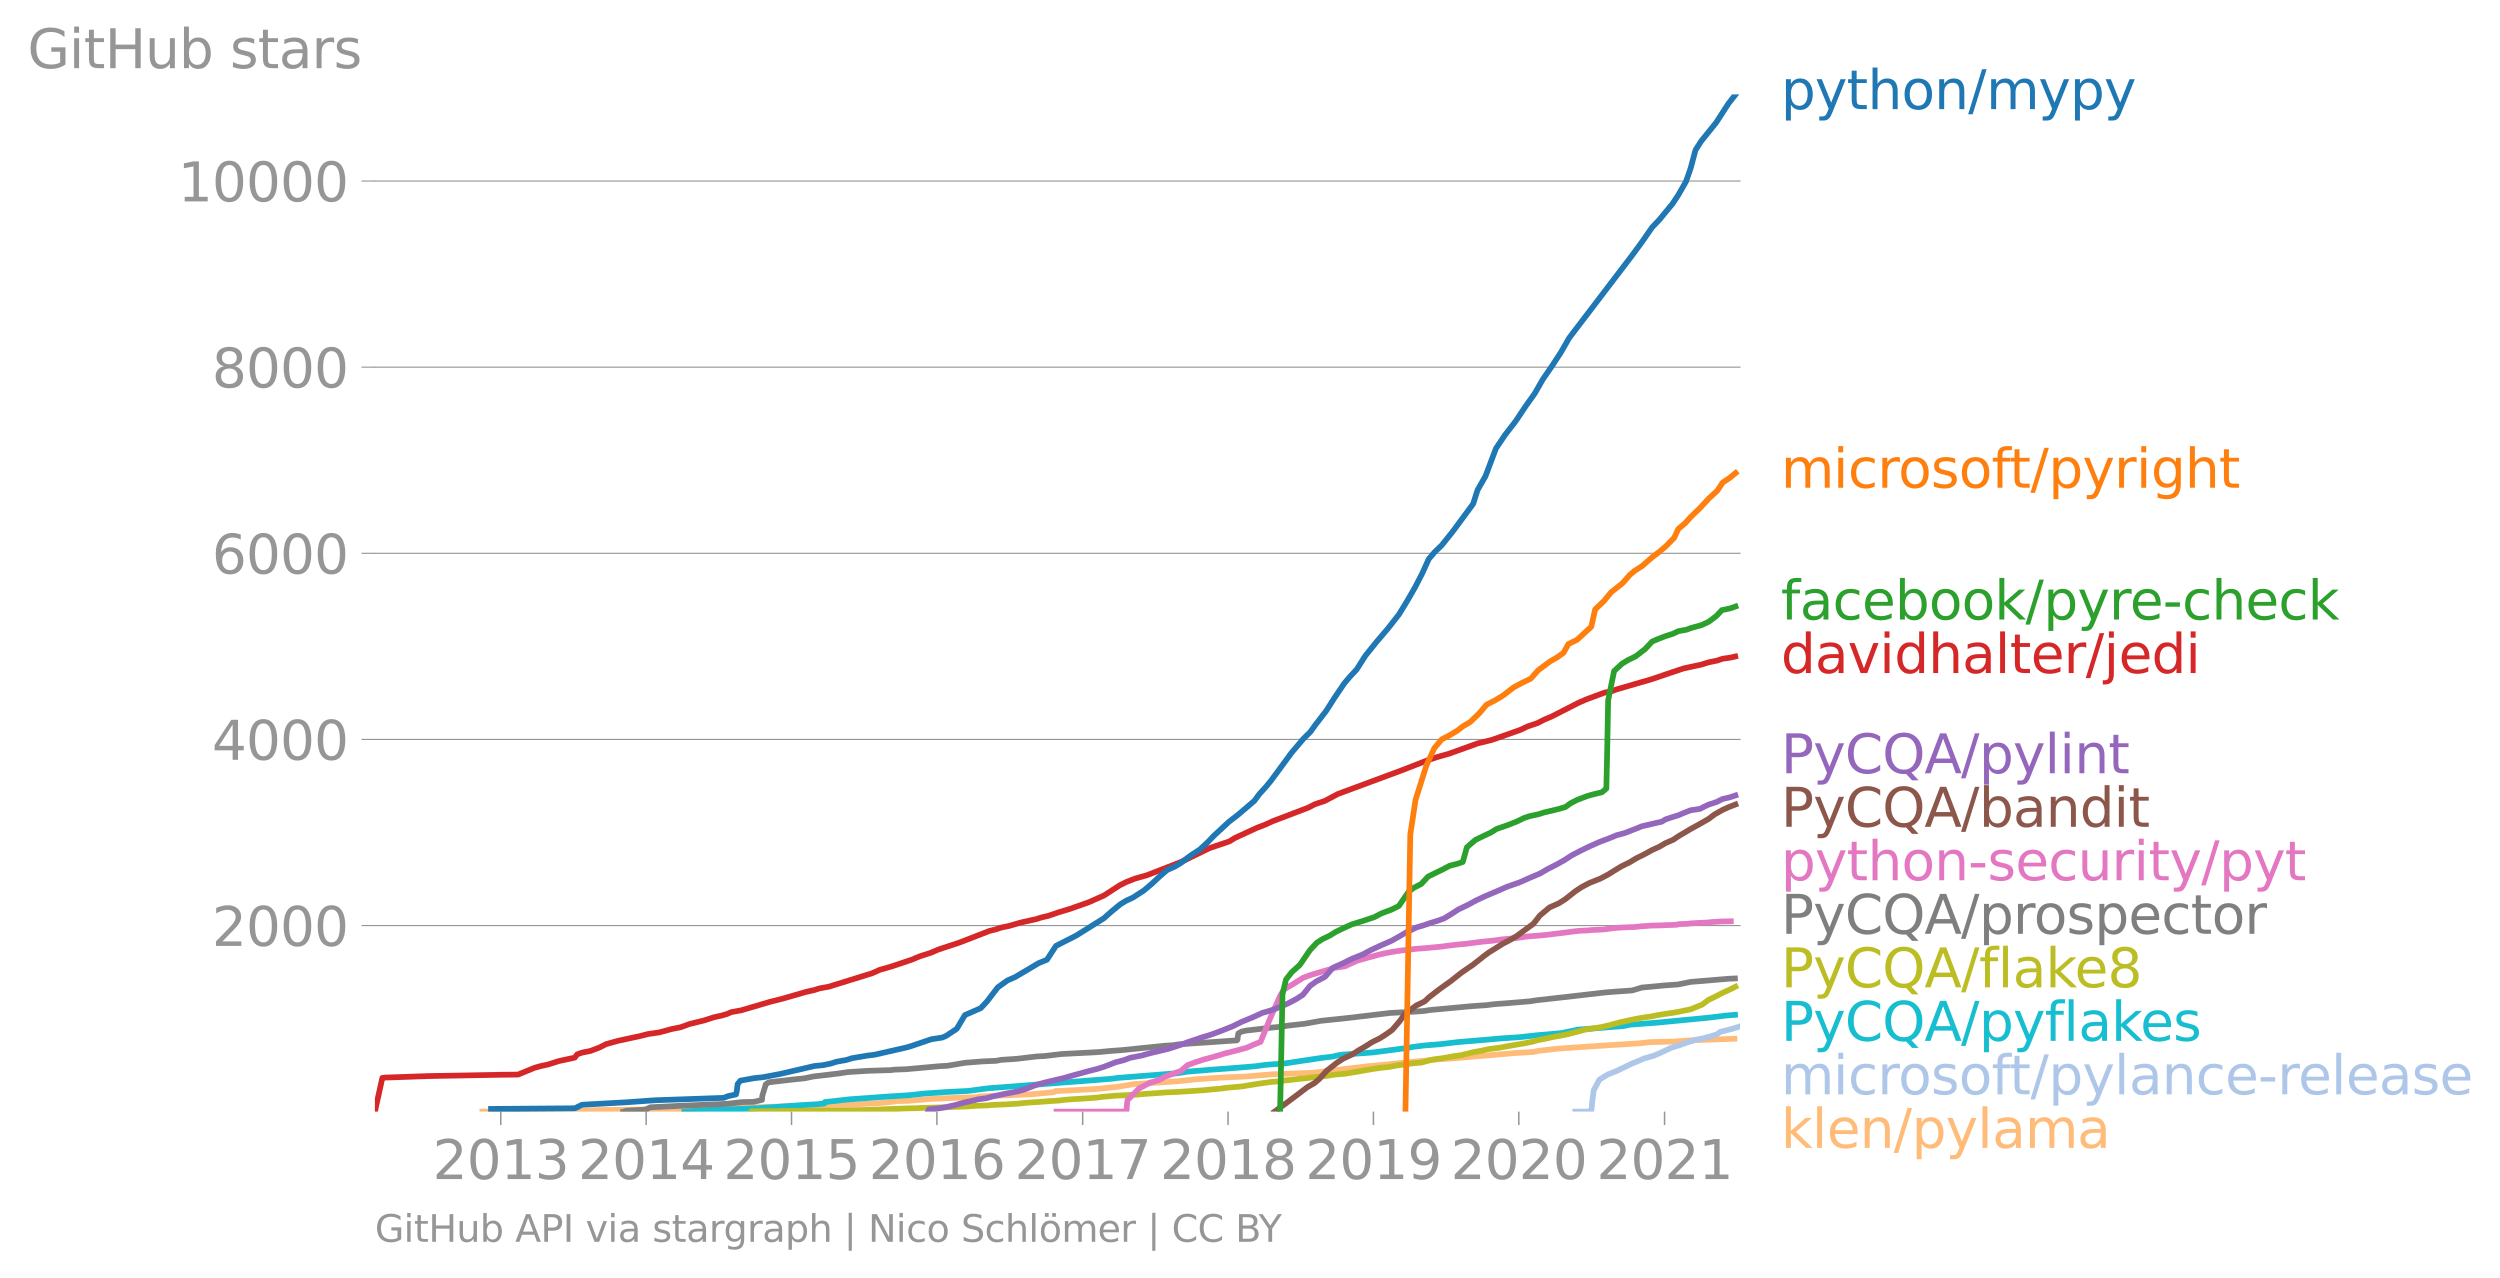 <svg height="445.809" viewBox="0 0 654.009 334.357" width="872.011" xmlns="http://www.w3.org/2000/svg" xmlns:xlink="http://www.w3.org/1999/xlink"><defs><style>*{stroke-linecap:butt;stroke-linejoin:round}</style></defs><g id="figure_1"><path d="M0 334.357h654.009V0H0z" style="fill:none" id="patch_1"/><g id="axes_1"><path d="M98.073 290.806h357.12V24.694H98.073z" style="fill:none" id="patch_2"/><path clip-path="url(#pd344f48892)" d="m126.185 290.806 18.032-.147 10.272-.194.158-.025 25.16-.39 6.126-.17 8.494-.121 30.632-.926 5.402-.292 3.802-.414.072-.073 3.104-.073 6.855-.56 7.32-.267 4.078-.147.409-.146 6.303-.292 7.266-.292 5.96-.56.383-.268 10.703-.56 5.68-.584 4.27-.706 11.358-.73 5.2-.56 6.86-.439 5.962-.268 6.725-.56 11.16-.438 14.071-1.704 3.244-.292 14.38-1.437 4.023-.268 9.987-.852 6.54-.56 4.913-.292 1.384-.292 4.843-.56 8.503-.584 13.27-.852 2.47-.293 6.318-.146 4.361-.316 11.49-.414h0" style="fill:none;stroke:#ffbb78;stroke-linecap:square;stroke-width:1.5" id="line2d_1"/><g id="matplotlib.axis_1"><g id="xtick_1"><g id="line2d_2"><defs><path d="M0 0v3.5" id="m68fc0eb8b4" style="stroke:#969696;stroke-width:.4"/></defs><use style="fill:#969696;stroke:#969696;stroke-width:.4" x="131.002" xlink:href="#m68fc0eb8b4" y="290.806"/></g><g style="fill:#969696" transform="matrix(.14 0 0 -.14 113.187 308.443)" id="text_1"><defs><path d="M1228 531h2203V0H469v531q359 372 979 998 621 627 780 809 303 340 423 576 121 236 121 464 0 372-261 606-261 235-680 235-297 0-627-103-329-103-704-313v638q381 153 712 231 332 78 607 78 725 0 1156-363 431-362 431-968 0-288-108-546-107-257-392-607-78-91-497-524-418-433-1181-1211z" id="DejaVuSans-32" transform="scale(.016)"/><path d="M2034 4250q-487 0-733-480-245-479-245-1442 0-959 245-1439 246-480 733-480 491 0 736 480 246 480 246 1439 0 963-246 1442-245 480-736 480zm0 500q785 0 1199-621 414-620 414-1801 0-1178-414-1799Q2819-91 2034-91q-784 0-1198 620-414 621-414 1799 0 1181 414 1801 414 621 1198 621z" id="DejaVuSans-30" transform="scale(.016)"/><path d="M794 531h1031v3560L703 3866v575l1116 225h631V531h1031V0H794v531z" id="DejaVuSans-31" transform="scale(.016)"/><path d="M2597 2516q453-97 707-404 255-306 255-756 0-690-475-1069Q2609-91 1734-91q-293 0-604 58T488 141v609q262-153 574-231 313-78 654-78 593 0 904 234t311 681q0 413-289 645-289 233-804 233h-544v519h569q465 0 712 186t247 536q0 359-255 551-254 193-729 193-260 0-557-57-297-56-653-174v562q360 100 674 150t592 50q719 0 1137-327 419-326 419-882 0-388-222-655t-631-370z" id="DejaVuSans-33" transform="scale(.016)"/></defs><use xlink:href="#DejaVuSans-32"/><use x="63.623" xlink:href="#DejaVuSans-30"/><use x="127.246" xlink:href="#DejaVuSans-31"/><use x="190.869" xlink:href="#DejaVuSans-33"/></g></g><g id="xtick_2"><use style="fill:#969696;stroke:#969696;stroke-width:.4" x="169.033" xlink:href="#m68fc0eb8b4" y="290.806" id="line2d_3"/><g style="fill:#969696" transform="matrix(.14 0 0 -.14 151.218 308.443)" id="text_2"><defs><path d="M2419 4116 825 1625h1594v2491zm-166 550h794V1625h666v-525h-666V0h-628v1100H313v609l1940 2957z" id="DejaVuSans-34" transform="scale(.016)"/></defs><use xlink:href="#DejaVuSans-32"/><use x="63.623" xlink:href="#DejaVuSans-30"/><use x="127.246" xlink:href="#DejaVuSans-31"/><use x="190.869" xlink:href="#DejaVuSans-34"/></g></g><g id="xtick_3"><use style="fill:#969696;stroke:#969696;stroke-width:.4" x="207.064" xlink:href="#m68fc0eb8b4" y="290.806" id="line2d_4"/><g style="fill:#969696" transform="matrix(.14 0 0 -.14 189.249 308.443)" id="text_3"><defs><path d="M691 4666h2478v-532H1269V2991q137 47 274 70 138 23 276 23 781 0 1237-428 457-428 457-1159 0-753-469-1171Q2575-91 1722-91q-294 0-599 50Q819 9 494 109v635q281-153 581-228t634-75q541 0 856 284 316 284 316 772 0 487-316 771-315 285-856 285-253 0-505-56-251-56-513-175v2344z" id="DejaVuSans-35" transform="scale(.016)"/></defs><use xlink:href="#DejaVuSans-32"/><use x="63.623" xlink:href="#DejaVuSans-30"/><use x="127.246" xlink:href="#DejaVuSans-31"/><use x="190.869" xlink:href="#DejaVuSans-35"/></g></g><g id="xtick_4"><use style="fill:#969696;stroke:#969696;stroke-width:.4" x="245.095" xlink:href="#m68fc0eb8b4" y="290.806" id="line2d_5"/><g style="fill:#969696" transform="matrix(.14 0 0 -.14 227.28 308.443)" id="text_4"><defs><path d="M2113 2584q-425 0-674-291-248-290-248-796 0-503 248-796 249-292 674-292t673 292q248 293 248 796 0 506-248 796-248 291-673 291zm1253 1979v-575q-238 112-480 171-242 60-480 60-625 0-955-422-329-422-376-1275 184 272 462 417 279 145 613 145 703 0 1111-427 408-426 408-1160 0-719-425-1154Q2819-91 2113-91q-810 0-1238 620-428 621-428 1799 0 1106 525 1764t1409 658q238 0 480-47t505-140z" id="DejaVuSans-36" transform="scale(.016)"/></defs><use xlink:href="#DejaVuSans-32"/><use x="63.623" xlink:href="#DejaVuSans-30"/><use x="127.246" xlink:href="#DejaVuSans-31"/><use x="190.869" xlink:href="#DejaVuSans-36"/></g></g><g id="xtick_5"><use style="fill:#969696;stroke:#969696;stroke-width:.4" x="283.23" xlink:href="#m68fc0eb8b4" y="290.806" id="line2d_6"/><g style="fill:#969696" transform="matrix(.14 0 0 -.14 265.415 308.443)" id="text_5"><defs><path d="M525 4666h3000v-269L1831 0h-659l1594 4134H525v532z" id="DejaVuSans-37" transform="scale(.016)"/></defs><use xlink:href="#DejaVuSans-32"/><use x="63.623" xlink:href="#DejaVuSans-30"/><use x="127.246" xlink:href="#DejaVuSans-31"/><use x="190.869" xlink:href="#DejaVuSans-37"/></g></g><g id="xtick_6"><use style="fill:#969696;stroke:#969696;stroke-width:.4" x="321.261" xlink:href="#m68fc0eb8b4" y="290.806" id="line2d_7"/><g style="fill:#969696" transform="matrix(.14 0 0 -.14 303.446 308.443)" id="text_6"><defs><path d="M2034 2216q-450 0-708-241-257-241-257-662 0-422 257-663 258-241 708-241t709 242q260 243 260 662 0 421-258 662-257 241-711 241zm-631 268q-406 100-633 378-226 279-226 679 0 559 398 884 399 325 1092 325 697 0 1094-325t397-884q0-400-227-679-226-278-629-378 456-106 710-416 255-309 255-755 0-679-414-1042Q2806-91 2034-91q-771 0-1186 362-414 363-414 1042 0 446 256 755 257 310 713 416zm-231 997q0-362 226-565 227-203 636-203 407 0 636 203 230 203 230 565 0 363-230 566-229 203-636 203-409 0-636-203-226-203-226-566z" id="DejaVuSans-38" transform="scale(.016)"/></defs><use xlink:href="#DejaVuSans-32"/><use x="63.623" xlink:href="#DejaVuSans-30"/><use x="127.246" xlink:href="#DejaVuSans-31"/><use x="190.869" xlink:href="#DejaVuSans-38"/></g></g><g id="xtick_7"><use style="fill:#969696;stroke:#969696;stroke-width:.4" x="359.292" xlink:href="#m68fc0eb8b4" y="290.806" id="line2d_8"/><g style="fill:#969696" transform="matrix(.14 0 0 -.14 341.477 308.443)" id="text_7"><defs><path d="M703 97v575q238-113 481-172 244-59 479-59 625 0 954 420 330 420 377 1277-181-269-460-413-278-144-615-144-700 0-1108 423-408 424-408 1159 0 718 425 1152 425 435 1131 435 810 0 1236-621 427-620 427-1801 0-1103-524-1761Q2575-91 1691-91q-238 0-482 47Q966 3 703 97zm1256 1978q425 0 673 290 249 291 249 798 0 503-249 795-248 292-673 292t-673-292q-248-292-248-795 0-507 248-798 248-290 673-290z" id="DejaVuSans-39" transform="scale(.016)"/></defs><use xlink:href="#DejaVuSans-32"/><use x="63.623" xlink:href="#DejaVuSans-30"/><use x="127.246" xlink:href="#DejaVuSans-31"/><use x="190.869" xlink:href="#DejaVuSans-39"/></g></g><g id="xtick_8"><use style="fill:#969696;stroke:#969696;stroke-width:.4" x="397.323" xlink:href="#m68fc0eb8b4" y="290.806" id="line2d_9"/><g style="fill:#969696" transform="matrix(.14 0 0 -.14 379.508 308.443)" id="text_8"><use xlink:href="#DejaVuSans-32"/><use x="63.623" xlink:href="#DejaVuSans-30"/><use x="127.246" xlink:href="#DejaVuSans-32"/><use x="190.869" xlink:href="#DejaVuSans-30"/></g></g><g id="xtick_9"><use style="fill:#969696;stroke:#969696;stroke-width:.4" x="435.458" xlink:href="#m68fc0eb8b4" y="290.806" id="line2d_10"/><g style="fill:#969696" transform="matrix(.14 0 0 -.14 417.643 308.443)" id="text_9"><use xlink:href="#DejaVuSans-32"/><use x="63.623" xlink:href="#DejaVuSans-30"/><use x="127.246" xlink:href="#DejaVuSans-32"/><use x="190.869" xlink:href="#DejaVuSans-31"/></g></g></g><g id="matplotlib.axis_2"><g id="ytick_1"><path clip-path="url(#pd344f48892)" d="M98.073 242.136h357.12" style="fill:none;stroke:#969696;stroke-linecap:square;stroke-width:.3" id="line2d_11"/><g id="line2d_12"><defs><path d="M0 0h-3.5" id="m9adab5543d" style="stroke:#969696;stroke-width:.3"/></defs><use style="fill:#969696;stroke:#969696;stroke-width:.3" x="98.073" xlink:href="#m9adab5543d" y="242.136"/></g><g style="fill:#969696" transform="matrix(.14 0 0 -.14 55.443 247.455)" id="text_10"><use xlink:href="#DejaVuSans-32"/><use x="63.623" xlink:href="#DejaVuSans-30"/><use x="127.246" xlink:href="#DejaVuSans-30"/><use x="190.869" xlink:href="#DejaVuSans-30"/></g></g><g id="ytick_2"><path clip-path="url(#pd344f48892)" d="M98.073 193.442h357.12" style="fill:none;stroke:#969696;stroke-linecap:square;stroke-width:.3" id="line2d_13"/><use style="fill:#969696;stroke:#969696;stroke-width:.3" x="98.073" xlink:href="#m9adab5543d" y="193.442" id="line2d_14"/><g style="fill:#969696" transform="matrix(.14 0 0 -.14 55.443 198.761)" id="text_11"><use xlink:href="#DejaVuSans-34"/><use x="63.623" xlink:href="#DejaVuSans-30"/><use x="127.246" xlink:href="#DejaVuSans-30"/><use x="190.869" xlink:href="#DejaVuSans-30"/></g></g><g id="ytick_3"><path clip-path="url(#pd344f48892)" d="M98.073 144.748h357.12" style="fill:none;stroke:#969696;stroke-linecap:square;stroke-width:.3" id="line2d_15"/><use style="fill:#969696;stroke:#969696;stroke-width:.3" x="98.073" xlink:href="#m9adab5543d" y="144.748" id="line2d_16"/><g style="fill:#969696" transform="matrix(.14 0 0 -.14 55.443 150.067)" id="text_12"><use xlink:href="#DejaVuSans-36"/><use x="63.623" xlink:href="#DejaVuSans-30"/><use x="127.246" xlink:href="#DejaVuSans-30"/><use x="190.869" xlink:href="#DejaVuSans-30"/></g></g><g id="ytick_4"><path clip-path="url(#pd344f48892)" d="M98.073 96.054h357.12" style="fill:none;stroke:#969696;stroke-linecap:square;stroke-width:.3" id="line2d_17"/><use style="fill:#969696;stroke:#969696;stroke-width:.3" x="98.073" xlink:href="#m9adab5543d" y="96.054" id="line2d_18"/><g style="fill:#969696" transform="matrix(.14 0 0 -.14 55.443 101.373)" id="text_13"><use xlink:href="#DejaVuSans-38"/><use x="63.623" xlink:href="#DejaVuSans-30"/><use x="127.246" xlink:href="#DejaVuSans-30"/><use x="190.869" xlink:href="#DejaVuSans-30"/></g></g><g id="ytick_5"><path clip-path="url(#pd344f48892)" d="M98.073 47.36h357.12" style="fill:none;stroke:#969696;stroke-linecap:square;stroke-width:.3" id="line2d_19"/><use style="fill:#969696;stroke:#969696;stroke-width:.3" x="98.073" xlink:href="#m9adab5543d" y="47.361" id="line2d_20"/><g style="fill:#969696" transform="matrix(.14 0 0 -.14 46.536 52.68)" id="text_14"><use xlink:href="#DejaVuSans-31"/><use x="63.623" xlink:href="#DejaVuSans-30"/><use x="127.246" xlink:href="#DejaVuSans-30"/><use x="190.869" xlink:href="#DejaVuSans-30"/><use x="254.492" xlink:href="#DejaVuSans-30"/></g></g><g style="fill:#969696" transform="matrix(.14 0 0 -.14 7.2 17.838)" id="text_15"><defs><path d="M3809 666v1253H2778v519h1656V434q-365-259-806-392-440-133-940-133-1094 0-1712 639-617 640-617 1780 0 1144 617 1783 618 639 1712 639 456 0 867-113 411-112 758-331v-672q-350 297-744 447t-828 150q-857 0-1287-478-429-478-429-1425 0-944 429-1422 430-478 1287-478 334 0 596 58 263 58 472 180z" id="DejaVuSans-47" transform="scale(.016)"/><path d="M603 3500h575V0H603v3500zm0 1363h575v-729H603v729z" id="DejaVuSans-69" transform="scale(.016)"/><path d="M1172 4494v-994h1184v-447H1172V1153q0-428 117-550t477-122h590V0h-590q-666 0-919 248-253 249-253 905v1900H172v447h422v994h578z" id="DejaVuSans-74" transform="scale(.016)"/><path d="M628 4666h631V2753h2294v1913h631V0h-631v2222H1259V0H628v4666z" id="DejaVuSans-48" transform="scale(.016)"/><path d="M544 1381v2119h575V1403q0-497 193-746 194-248 582-248 465 0 735 297 271 297 271 810v1984h575V0h-575v538q-209-319-486-474-276-155-642-155-603 0-916 375-312 375-312 1097zm1447 2203z" id="DejaVuSans-75" transform="scale(.016)"/><path d="M3116 1747q0 634-261 995t-717 361q-457 0-718-361t-261-995q0-634 261-995t718-361q456 0 717 361t261 995zM1159 2969q182 312 458 463 277 152 661 152 638 0 1036-506 399-506 399-1331T3314 415Q2916-91 2278-91q-384 0-661 152-276 152-458 464V0H581v4863h578V2969z" id="DejaVuSans-62" transform="scale(.016)"/><path d="M2834 3397v-544q-243 125-506 187-262 63-544 63-428 0-642-131t-214-394q0-200 153-314t616-217l197-44q612-131 870-370t258-667q0-488-386-773Q2250-91 1575-91q-281 0-586 55T347 128v594q319-166 628-249 309-82 613-82 406 0 624 139 219 139 219 392 0 234-158 359-157 125-692 241l-200 47q-534 112-772 345-237 233-237 639 0 494 350 762 350 269 994 269 318 0 599-47 282-46 519-140z" id="DejaVuSans-73" transform="scale(.016)"/><path d="M2194 1759q-697 0-966-159t-269-544q0-306 202-486 202-179 548-179 479 0 768 339t289 901v128h-572zm1147 238V0h-575v531q-197-318-491-470T1556-91q-537 0-855 302-317 302-317 808 0 590 395 890 396 300 1180 300h807v57q0 397-261 614t-733 217q-300 0-585-72-284-72-546-216v532q315 122 612 182 297 61 578 61 760 0 1135-394 375-393 375-1193z" id="DejaVuSans-61" transform="scale(.016)"/><path d="M2631 2963q-97 56-211 82-114 27-251 27-488 0-749-317t-261-911V0H581v3500h578v-544q182 319 472 473 291 155 707 155 59 0 131-8 72-7 159-23l3-590z" id="DejaVuSans-72" transform="scale(.016)"/></defs><use xlink:href="#DejaVuSans-47"/><use x="77.49" xlink:href="#DejaVuSans-69"/><use x="105.273" xlink:href="#DejaVuSans-74"/><use x="144.482" xlink:href="#DejaVuSans-48"/><use x="219.678" xlink:href="#DejaVuSans-75"/><use x="283.057" xlink:href="#DejaVuSans-62"/><use x="346.533" xlink:href="#DejaVuSans-20"/><use x="378.32" xlink:href="#DejaVuSans-73"/><use x="430.42" xlink:href="#DejaVuSans-74"/><use x="469.629" xlink:href="#DejaVuSans-61"/><use x="530.908" xlink:href="#DejaVuSans-72"/><use x="572.021" xlink:href="#DejaVuSans-73"/></g></g><path clip-path="url(#pd344f48892)" d="m412.09 290.806 4.182-.025.008-.048.004-.098.013-.17.041-.341.09-.706.123-1.388.372-2.8 1.475-2.775 2.231-1.388 1.83-.706 1.51-.706 2.861-1.388 1.686-.682 1.609-.706 2.409-.682 1.709-.706 2.984-1.412 2.217-.681 2.027-.707 2.051-.681 1.815-.341 1.422-.365 2.335-.682.941-.706 2.87-.706 2.288-.706" style="fill:none;stroke:#aec7e8;stroke-linecap:square;stroke-width:1.5" id="line2d_21"/><path clip-path="url(#pd344f48892)" d="m179.063 290.806 7.344-.487 4.06-.122 7.506-.268 11.442-.803 4.478-.268 1.772-.195.115-.365 6.388-.706 10.064-.73 5.691-.366 4.105-.438 4.394-.292.825-.073 5.893-.292 5.409-.707 28.197-2.166 4.544-.366 1.008-.17 16.042-1.266 2.149-.365 6.493-.536 3.78-.268 5.775-.462 1.917-.17 2.676-.366 4.99-.365 9.546-1.437 3.045-.365 1.391-.34 1.357-.171 7.737-.56 8.363-1.096 2.165-.365 2.873-.365 4.264-.34 4.49-.537 8.686-.73 2.047-.195 5.412-.365 4.922-.536 6.095-.535 4.295-.901 11.877-.925 1.666-.365 7.119-.536 13.41-1.29 4.549-.56 2.465-.195h0" style="fill:none;stroke:#17becf;stroke-linecap:square;stroke-width:1.5" id="line2d_22"/><g style="fill:#1f77b4" transform="matrix(.14 0 0 -.14 465.907 28.557)" id="text_16"><defs><path d="M1159 525v-1856H581v4831h578v-531q182 312 458 463 277 152 661 152 638 0 1036-506 399-506 399-1331T3314 415Q2916-91 2278-91q-384 0-661 152-276 152-458 464zm1957 1222q0 634-261 995t-717 361q-457 0-718-361t-261-995q0-634 261-995t718-361q456 0 717 361t261 995z" id="DejaVuSans-70" transform="scale(.016)"/><path d="M2059-325q-243-625-475-815-231-191-618-191H506v481h338q237 0 368 113 132 112 291 531l103 262L191 3500h609L1894 763l1094 2737h609L2059-325z" id="DejaVuSans-79" transform="scale(.016)"/><path d="M3513 2113V0h-575v2094q0 497-194 743-194 247-581 247-466 0-735-297-269-296-269-809V0H581v4863h578V2956q207 316 486 472 280 156 646 156 603 0 912-373 310-373 310-1098z" id="DejaVuSans-68" transform="scale(.016)"/><path d="M1959 3097q-462 0-731-361t-269-989q0-628 267-989 268-361 733-361 460 0 728 362 269 363 269 988 0 622-269 986-268 364-728 364zm0 487q750 0 1178-488 429-487 429-1349 0-859-429-1349Q2709-91 1959-91q-753 0-1180 489-426 490-426 1349 0 862 426 1349 427 488 1180 488z" id="DejaVuSans-6f" transform="scale(.016)"/><path d="M3513 2113V0h-575v2094q0 497-194 743-194 247-581 247-466 0-735-297-269-296-269-809V0H581v3500h578v-544q207 316 486 472 280 156 646 156 603 0 912-373 310-373 310-1098z" id="DejaVuSans-6e" transform="scale(.016)"/><path d="M1625 4666h531L531-594H0l1625 5260z" id="DejaVuSans-2f" transform="scale(.016)"/><path d="M3328 2828q216 388 516 572t706 184q547 0 844-383 297-382 297-1088V0h-578v2094q0 503-179 746-178 244-543 244-447 0-707-297-259-296-259-809V0h-578v2094q0 506-178 748t-550 242q-441 0-701-298-259-298-259-808V0H581v3500h578v-544q197 322 472 475t653 153q382 0 649-194 267-193 395-562z" id="DejaVuSans-6d" transform="scale(.016)"/></defs><use xlink:href="#DejaVuSans-70"/><use x="63.477" xlink:href="#DejaVuSans-79"/><use x="122.656" xlink:href="#DejaVuSans-74"/><use x="161.865" xlink:href="#DejaVuSans-68"/><use x="225.244" xlink:href="#DejaVuSans-6f"/><use x="286.426" xlink:href="#DejaVuSans-6e"/><use x="349.805" xlink:href="#DejaVuSans-2f"/><use x="383.496" xlink:href="#DejaVuSans-6d"/><use x="480.908" xlink:href="#DejaVuSans-79"/><use x="540.088" xlink:href="#DejaVuSans-70"/><use x="603.564" xlink:href="#DejaVuSans-79"/></g><g style="fill:#ff7f0e" transform="matrix(.14 0 0 -.14 465.907 127.6)" id="text_17"><defs><path d="M3122 3366v-538q-244 135-489 202t-495 67q-560 0-870-355-309-354-309-995t309-996q310-354 870-354 250 0 495 67t489 202V134Q2881 22 2623-34q-257-57-548-57-791 0-1257 497-465 497-465 1341 0 856 470 1346 471 491 1290 491 265 0 518-55 253-54 491-163z" id="DejaVuSans-63" transform="scale(.016)"/><path d="M2375 4863v-479h-550q-309 0-430-125-120-125-120-450v-309h947v-447h-947V0H697v3053H147v447h550v244q0 584 272 851 272 268 862 268h544z" id="DejaVuSans-66" transform="scale(.016)"/><path d="M2906 1791q0 625-258 968-257 344-723 344-462 0-720-344-258-343-258-968 0-622 258-966t720-344q466 0 723 344 258 344 258 966zm575-1357q0-893-397-1329-396-436-1215-436-303 0-572 45t-522 139v559q253-137 500-202 247-66 503-66 566 0 847 295t281 892v285q-178-310-456-463T1784 0Q1141 0 747 490 353 981 353 1791q0 812 394 1302 394 491 1037 491 388 0 666-153t456-462v531h575V434z" id="DejaVuSans-67" transform="scale(.016)"/></defs><use xlink:href="#DejaVuSans-6d"/><use x="97.412" xlink:href="#DejaVuSans-69"/><use x="125.195" xlink:href="#DejaVuSans-63"/><use x="180.176" xlink:href="#DejaVuSans-72"/><use x="219.039" xlink:href="#DejaVuSans-6f"/><use x="280.221" xlink:href="#DejaVuSans-73"/><use x="332.32" xlink:href="#DejaVuSans-6f"/><use x="393.502" xlink:href="#DejaVuSans-66"/><use x="426.957" xlink:href="#DejaVuSans-74"/><use x="466.166" xlink:href="#DejaVuSans-2f"/><use x="499.857" xlink:href="#DejaVuSans-70"/><use x="563.334" xlink:href="#DejaVuSans-79"/><use x="622.514" xlink:href="#DejaVuSans-72"/><use x="663.627" xlink:href="#DejaVuSans-69"/><use x="691.41" xlink:href="#DejaVuSans-67"/><use x="754.887" xlink:href="#DejaVuSans-68"/><use x="818.266" xlink:href="#DejaVuSans-74"/></g><g style="fill:#2ca02c" transform="matrix(.14 0 0 -.14 465.907 162.075)" id="text_18"><defs><path d="M3597 1894v-281H953q38-594 358-905t892-311q331 0 642 81t618 244V178Q3153 47 2828-22t-659-69q-838 0-1327 487-489 488-489 1320 0 859 464 1363 464 505 1252 505 706 0 1117-455 411-454 411-1235zm-575 169q-6 471-264 752-258 282-683 282-481 0-770-272t-333-766l2050 4z" id="DejaVuSans-65" transform="scale(.016)"/><path d="M581 4863h578V1991l1716 1509h734L1753 1863 3688 0h-750L1159 1709V0H581v4863z" id="DejaVuSans-6b" transform="scale(.016)"/><path d="M313 2009h1684v-512H313v512z" id="DejaVuSans-2d" transform="scale(.016)"/></defs><use xlink:href="#DejaVuSans-66"/><use x="35.205" xlink:href="#DejaVuSans-61"/><use x="96.484" xlink:href="#DejaVuSans-63"/><use x="151.465" xlink:href="#DejaVuSans-65"/><use x="212.988" xlink:href="#DejaVuSans-62"/><use x="276.465" xlink:href="#DejaVuSans-6f"/><use x="337.646" xlink:href="#DejaVuSans-6f"/><use x="398.828" xlink:href="#DejaVuSans-6b"/><use x="456.738" xlink:href="#DejaVuSans-2f"/><use x="490.43" xlink:href="#DejaVuSans-70"/><use x="553.906" xlink:href="#DejaVuSans-79"/><use x="613.086" xlink:href="#DejaVuSans-72"/><use x="651.949" xlink:href="#DejaVuSans-65"/><use x="713.473" xlink:href="#DejaVuSans-2d"/><use x="749.557" xlink:href="#DejaVuSans-63"/><use x="804.537" xlink:href="#DejaVuSans-68"/><use x="867.916" xlink:href="#DejaVuSans-65"/><use x="929.439" xlink:href="#DejaVuSans-63"/><use x="984.42" xlink:href="#DejaVuSans-6b"/></g><g style="fill:#d62728" transform="matrix(.14 0 0 -.14 465.907 176.075)" id="text_19"><defs><path d="M2906 2969v1894h575V0h-575v525q-181-312-458-464-276-152-664-152-634 0-1033 506-398 507-398 1332t398 1331q399 506 1033 506 388 0 664-152 277-151 458-463zM947 1747q0-634 261-995t717-361q456 0 718 361 263 361 263 995t-263 995q-262 361-718 361t-717-361q-261-361-261-995z" id="DejaVuSans-64" transform="scale(.016)"/><path d="M191 3500h609L1894 563l1094 2937h609L2284 0h-781L191 3500z" id="DejaVuSans-76" transform="scale(.016)"/><path d="M603 4863h575V0H603v4863z" id="DejaVuSans-6c" transform="scale(.016)"/><path d="M603 3500h575V-63q0-668-255-968-254-300-820-300h-219v487H38q328 0 446 152Q603-541 603-63v3563zm0 1363h575v-729H603v729z" id="DejaVuSans-6a" transform="scale(.016)"/></defs><use xlink:href="#DejaVuSans-64"/><use x="63.477" xlink:href="#DejaVuSans-61"/><use x="124.756" xlink:href="#DejaVuSans-76"/><use x="183.936" xlink:href="#DejaVuSans-69"/><use x="211.719" xlink:href="#DejaVuSans-64"/><use x="275.195" xlink:href="#DejaVuSans-68"/><use x="338.574" xlink:href="#DejaVuSans-61"/><use x="399.854" xlink:href="#DejaVuSans-6c"/><use x="427.637" xlink:href="#DejaVuSans-74"/><use x="466.846" xlink:href="#DejaVuSans-65"/><use x="528.369" xlink:href="#DejaVuSans-72"/><use x="569.482" xlink:href="#DejaVuSans-2f"/><use x="603.174" xlink:href="#DejaVuSans-6a"/><use x="630.957" xlink:href="#DejaVuSans-65"/><use x="692.48" xlink:href="#DejaVuSans-64"/><use x="755.957" xlink:href="#DejaVuSans-69"/></g><g style="fill:#9467bd" transform="matrix(.14 0 0 -.14 465.907 202.289)" id="text_20"><defs><path d="M1259 4147V2394h794q441 0 681 228 241 228 241 650 0 419-241 647-240 228-681 228h-794zm-631 519h1425q785 0 1186-355 402-355 402-1039 0-691-402-1044-401-353-1186-353h-794V0H628v4666z" id="DejaVuSans-50" transform="scale(.016)"/><path d="M4122 4306v-665q-319 297-680 443-361 147-767 147-800 0-1225-489t-425-1414q0-922 425-1411t1225-489q406 0 767 147t680 444V359q-331-225-702-338-370-112-782-112-1060 0-1670 648-609 649-609 1771 0 1125 609 1773 610 649 1670 649 418 0 788-111 371-111 696-333z" id="DejaVuSans-43" transform="scale(.016)"/><path d="M2522 4238q-688 0-1093-513-404-512-404-1397 0-881 404-1394 405-512 1093-512 687 0 1089 512 402 513 402 1394 0 885-402 1397-402 513-1089 513zM3406 84l832-909h-763L2784-78q-103-6-158-9-54-4-104-4-984 0-1574 658-589 658-589 1761 0 1106 589 1764 590 658 1574 658 981 0 1568-658 588-658 588-1764 0-812-327-1391-326-578-945-853z" id="DejaVuSans-51" transform="scale(.016)"/><path d="m2188 4044-857-2322h1716l-859 2322zm-357 622h716L4325 0h-656l-425 1197H1141L716 0H50l1781 4666z" id="DejaVuSans-41" transform="scale(.016)"/></defs><use xlink:href="#DejaVuSans-50"/><use x="60.303" xlink:href="#DejaVuSans-79"/><use x="119.482" xlink:href="#DejaVuSans-43"/><use x="189.307" xlink:href="#DejaVuSans-51"/><use x="268.018" xlink:href="#DejaVuSans-41"/><use x="336.426" xlink:href="#DejaVuSans-2f"/><use x="370.117" xlink:href="#DejaVuSans-70"/><use x="433.594" xlink:href="#DejaVuSans-79"/><use x="492.773" xlink:href="#DejaVuSans-6c"/><use x="520.557" xlink:href="#DejaVuSans-69"/><use x="548.34" xlink:href="#DejaVuSans-6e"/><use x="611.719" xlink:href="#DejaVuSans-74"/></g><g style="fill:#8c564b" transform="matrix(.14 0 0 -.14 465.907 216.289)" id="text_21"><use xlink:href="#DejaVuSans-50"/><use x="60.303" xlink:href="#DejaVuSans-79"/><use x="119.482" xlink:href="#DejaVuSans-43"/><use x="189.307" xlink:href="#DejaVuSans-51"/><use x="268.018" xlink:href="#DejaVuSans-41"/><use x="336.426" xlink:href="#DejaVuSans-2f"/><use x="370.117" xlink:href="#DejaVuSans-62"/><use x="433.594" xlink:href="#DejaVuSans-61"/><use x="494.873" xlink:href="#DejaVuSans-6e"/><use x="558.252" xlink:href="#DejaVuSans-64"/><use x="621.729" xlink:href="#DejaVuSans-69"/><use x="649.512" xlink:href="#DejaVuSans-74"/></g><g style="fill:#e377c2" transform="matrix(.14 0 0 -.14 465.907 230.289)" id="text_22"><use xlink:href="#DejaVuSans-70"/><use x="63.477" xlink:href="#DejaVuSans-79"/><use x="122.656" xlink:href="#DejaVuSans-74"/><use x="161.865" xlink:href="#DejaVuSans-68"/><use x="225.244" xlink:href="#DejaVuSans-6f"/><use x="286.426" xlink:href="#DejaVuSans-6e"/><use x="349.805" xlink:href="#DejaVuSans-2d"/><use x="385.889" xlink:href="#DejaVuSans-73"/><use x="437.988" xlink:href="#DejaVuSans-65"/><use x="499.512" xlink:href="#DejaVuSans-63"/><use x="554.492" xlink:href="#DejaVuSans-75"/><use x="617.871" xlink:href="#DejaVuSans-72"/><use x="658.984" xlink:href="#DejaVuSans-69"/><use x="686.768" xlink:href="#DejaVuSans-74"/><use x="725.977" xlink:href="#DejaVuSans-79"/><use x="785.156" xlink:href="#DejaVuSans-2f"/><use x="818.848" xlink:href="#DejaVuSans-70"/><use x="882.324" xlink:href="#DejaVuSans-79"/><use x="941.504" xlink:href="#DejaVuSans-74"/></g><g style="fill:#7f7f7f" transform="matrix(.14 0 0 -.14 465.907 244.289)" id="text_23"><use xlink:href="#DejaVuSans-50"/><use x="60.303" xlink:href="#DejaVuSans-79"/><use x="119.482" xlink:href="#DejaVuSans-43"/><use x="189.307" xlink:href="#DejaVuSans-51"/><use x="268.018" xlink:href="#DejaVuSans-41"/><use x="336.426" xlink:href="#DejaVuSans-2f"/><use x="370.117" xlink:href="#DejaVuSans-70"/><use x="433.594" xlink:href="#DejaVuSans-72"/><use x="472.457" xlink:href="#DejaVuSans-6f"/><use x="533.639" xlink:href="#DejaVuSans-73"/><use x="585.738" xlink:href="#DejaVuSans-70"/><use x="649.215" xlink:href="#DejaVuSans-65"/><use x="710.738" xlink:href="#DejaVuSans-63"/><use x="765.719" xlink:href="#DejaVuSans-74"/><use x="804.928" xlink:href="#DejaVuSans-6f"/><use x="866.109" xlink:href="#DejaVuSans-72"/></g><g style="fill:#bcbd22" transform="matrix(.14 0 0 -.14 465.907 258.289)" id="text_24"><use xlink:href="#DejaVuSans-50"/><use x="60.303" xlink:href="#DejaVuSans-79"/><use x="119.482" xlink:href="#DejaVuSans-43"/><use x="189.307" xlink:href="#DejaVuSans-51"/><use x="268.018" xlink:href="#DejaVuSans-41"/><use x="336.426" xlink:href="#DejaVuSans-2f"/><use x="370.117" xlink:href="#DejaVuSans-66"/><use x="405.322" xlink:href="#DejaVuSans-6c"/><use x="433.105" xlink:href="#DejaVuSans-61"/><use x="494.385" xlink:href="#DejaVuSans-6b"/><use x="548.67" xlink:href="#DejaVuSans-65"/><use x="610.193" xlink:href="#DejaVuSans-38"/></g><g style="fill:#17becf" transform="matrix(.14 0 0 -.14 465.907 272.289)" id="text_25"><use xlink:href="#DejaVuSans-50"/><use x="60.303" xlink:href="#DejaVuSans-79"/><use x="119.482" xlink:href="#DejaVuSans-43"/><use x="189.307" xlink:href="#DejaVuSans-51"/><use x="268.018" xlink:href="#DejaVuSans-41"/><use x="336.426" xlink:href="#DejaVuSans-2f"/><use x="370.117" xlink:href="#DejaVuSans-70"/><use x="433.594" xlink:href="#DejaVuSans-79"/><use x="492.773" xlink:href="#DejaVuSans-66"/><use x="527.979" xlink:href="#DejaVuSans-6c"/><use x="555.762" xlink:href="#DejaVuSans-61"/><use x="617.041" xlink:href="#DejaVuSans-6b"/><use x="671.326" xlink:href="#DejaVuSans-65"/><use x="732.85" xlink:href="#DejaVuSans-73"/></g><g style="fill:#aec7e8" transform="matrix(.14 0 0 -.14 465.907 286.289)" id="text_26"><use xlink:href="#DejaVuSans-6d"/><use x="97.412" xlink:href="#DejaVuSans-69"/><use x="125.195" xlink:href="#DejaVuSans-63"/><use x="180.176" xlink:href="#DejaVuSans-72"/><use x="219.039" xlink:href="#DejaVuSans-6f"/><use x="280.221" xlink:href="#DejaVuSans-73"/><use x="332.32" xlink:href="#DejaVuSans-6f"/><use x="393.502" xlink:href="#DejaVuSans-66"/><use x="426.957" xlink:href="#DejaVuSans-74"/><use x="466.166" xlink:href="#DejaVuSans-2f"/><use x="499.857" xlink:href="#DejaVuSans-70"/><use x="563.334" xlink:href="#DejaVuSans-79"/><use x="622.514" xlink:href="#DejaVuSans-6c"/><use x="650.297" xlink:href="#DejaVuSans-61"/><use x="711.576" xlink:href="#DejaVuSans-6e"/><use x="774.955" xlink:href="#DejaVuSans-63"/><use x="829.936" xlink:href="#DejaVuSans-65"/><use x="891.459" xlink:href="#DejaVuSans-2d"/><use x="927.543" xlink:href="#DejaVuSans-72"/><use x="966.406" xlink:href="#DejaVuSans-65"/><use x="1027.93" xlink:href="#DejaVuSans-6c"/><use x="1055.713" xlink:href="#DejaVuSans-65"/><use x="1117.236" xlink:href="#DejaVuSans-61"/><use x="1178.516" xlink:href="#DejaVuSans-73"/><use x="1230.615" xlink:href="#DejaVuSans-65"/></g><g style="fill:#ffbb78" transform="matrix(.14 0 0 -.14 465.907 300.289)" id="text_27"><use xlink:href="#DejaVuSans-6b"/><use x="57.91" xlink:href="#DejaVuSans-6c"/><use x="85.693" xlink:href="#DejaVuSans-65"/><use x="147.217" xlink:href="#DejaVuSans-6e"/><use x="210.596" xlink:href="#DejaVuSans-2f"/><use x="244.287" xlink:href="#DejaVuSans-70"/><use x="307.764" xlink:href="#DejaVuSans-79"/><use x="366.943" xlink:href="#DejaVuSans-6c"/><use x="394.727" xlink:href="#DejaVuSans-61"/><use x="456.006" xlink:href="#DejaVuSans-6d"/><use x="553.418" xlink:href="#DejaVuSans-61"/></g><g style="fill:#969696" transform="matrix(.097 0 0 -.097 98.073 324.866)" id="text_28"><defs><path d="M628 4666h631V0H628v4666z" id="DejaVuSans-49" transform="scale(.016)"/><path d="M1344 4891v-6400H813v6400h531z" id="DejaVuSans-7c" transform="scale(.016)"/><path d="M628 4666h850L3547 763v3903h612V0h-850L1241 3903V0H628v4666z" id="DejaVuSans-4e" transform="scale(.016)"/><path d="M3425 4513v-616q-359 172-678 256-319 85-616 85-515 0-795-200t-280-569q0-310 186-468 186-157 705-254l381-78q706-135 1042-474t336-907q0-679-455-1029Q2797-91 1919-91q-331 0-705 75-373 75-773 222v650q384-215 753-325 369-109 725-109 540 0 834 212 294 213 294 607 0 343-211 537t-692 291l-385 75q-706 140-1022 440-315 300-315 835 0 619 436 975t1201 356q329 0 669-60 341-59 697-177z" id="DejaVuSans-53" transform="scale(.016)"/><path d="M1959 3097q-462 0-731-361t-269-989q0-628 267-989 268-361 733-361 460 0 728 362 269 363 269 988 0 622-269 986-268 364-728 364zm0 487q750 0 1178-488 429-487 429-1349 0-859-429-1349Q2709-91 1959-91q-753 0-1180 489-426 490-426 1349 0 862 426 1349 427 488 1180 488zm295 1266h634v-631h-634v631zm-1222 0h634v-631h-634v631z" id="DejaVuSans-f6" transform="scale(.016)"/><path d="M1259 2228V519h1013q509 0 754 211 246 211 246 645 0 438-246 645-245 208-754 208H1259zm0 1919V2741h935q462 0 688 173 227 174 227 530 0 353-227 528-226 175-688 175h-935zm-631 519h1613q722 0 1112-300 391-300 391-853 0-429-200-682t-588-315q466-100 724-418 258-317 258-792 0-625-425-966Q3088 0 2303 0H628v4666z" id="DejaVuSans-42" transform="scale(.016)"/><path d="M-13 4666h679l1293-1919 1285 1919h678L2272 2222V0h-634v2222L-13 4666z" id="DejaVuSans-59" transform="scale(.016)"/></defs><use xlink:href="#DejaVuSans-47"/><use x="77.49" xlink:href="#DejaVuSans-69"/><use x="105.273" xlink:href="#DejaVuSans-74"/><use x="144.482" xlink:href="#DejaVuSans-48"/><use x="219.678" xlink:href="#DejaVuSans-75"/><use x="283.057" xlink:href="#DejaVuSans-62"/><use x="346.533" xlink:href="#DejaVuSans-20"/><use x="378.32" xlink:href="#DejaVuSans-41"/><use x="446.729" xlink:href="#DejaVuSans-50"/><use x="507.031" xlink:href="#DejaVuSans-49"/><use x="536.523" xlink:href="#DejaVuSans-20"/><use x="568.311" xlink:href="#DejaVuSans-76"/><use x="627.49" xlink:href="#DejaVuSans-69"/><use x="655.273" xlink:href="#DejaVuSans-61"/><use x="716.553" xlink:href="#DejaVuSans-20"/><use x="748.34" xlink:href="#DejaVuSans-73"/><use x="800.439" xlink:href="#DejaVuSans-74"/><use x="839.648" xlink:href="#DejaVuSans-61"/><use x="900.928" xlink:href="#DejaVuSans-72"/><use x="940.291" xlink:href="#DejaVuSans-67"/><use x="1003.768" xlink:href="#DejaVuSans-72"/><use x="1044.881" xlink:href="#DejaVuSans-61"/><use x="1106.16" xlink:href="#DejaVuSans-70"/><use x="1169.637" xlink:href="#DejaVuSans-68"/><use x="1233.016" xlink:href="#DejaVuSans-20"/><use x="1264.803" xlink:href="#DejaVuSans-7c"/><use x="1298.494" xlink:href="#DejaVuSans-20"/><use x="1330.281" xlink:href="#DejaVuSans-4e"/><use x="1405.086" xlink:href="#DejaVuSans-69"/><use x="1432.869" xlink:href="#DejaVuSans-63"/><use x="1487.85" xlink:href="#DejaVuSans-6f"/><use x="1549.031" xlink:href="#DejaVuSans-20"/><use x="1580.818" xlink:href="#DejaVuSans-53"/><use x="1644.295" xlink:href="#DejaVuSans-63"/><use x="1699.275" xlink:href="#DejaVuSans-68"/><use x="1762.654" xlink:href="#DejaVuSans-6c"/><use x="1790.438" xlink:href="#DejaVuSans-f6"/><use x="1851.619" xlink:href="#DejaVuSans-6d"/><use x="1949.031" xlink:href="#DejaVuSans-65"/><use x="2010.555" xlink:href="#DejaVuSans-72"/><use x="2051.668" xlink:href="#DejaVuSans-20"/><use x="2083.455" xlink:href="#DejaVuSans-7c"/><use x="2117.146" xlink:href="#DejaVuSans-20"/><use x="2148.934" xlink:href="#DejaVuSans-43"/><use x="2218.758" xlink:href="#DejaVuSans-43"/><use x="2288.582" xlink:href="#DejaVuSans-20"/><use x="2320.369" xlink:href="#DejaVuSans-42"/><use x="2383.473" xlink:href="#DejaVuSans-59"/></g><path clip-path="url(#pd344f48892)" d="m196.519 290.806.045-.073 2.228-.025 5.011-.024.603-.049 2.852-.024 4.217-.025 2.907-.048 1.196-.025 3.558-.024 3.032-.049 1.705-.024 1.454-.024 1.776-.049 2.642-.097 2.09-.098 2.699-.097 2.566-.098 2.8-.048.694-.049 1.908-.049 1.29-.048 1.547-.049 2.338-.049 1.97-.097 3.086-.098 2.723-.194 3.117-.098.579-.097 2.247-.097 2.218-.098 2.973-.195 1.711-.194 1.523-.098 1.67-.097 2.467-.195 2.97-.195 1.556-.194 2.635-.195 1.77-.098 1.453-.097 2.727-.195 1.325-.195 2.319-.194.931-.098 2.218-.097 1.647-.098 2.063-.097 2.16-.195 2.88-.194 2.606-.195 2.64-.098 1.424-.097 3.09-.195 2.881-.195 1.772-.194 2.344-.195 1.342-.195 2.057-.195 2.203-.194 2.283-.39 2.507-.39 2.802-.39 2.55-.194.962-.195 2.018-.194 1.557-.195 2.06-.195 1.592-.195 1.664-.195 1.944-.194 2.548-.39 2.434-.195 1.155-.194 2.334-.39 2.131-.39 2.438-.39 1.318-.194 2.014-.195 2.054-.39 2.923-.389 1.305-.194 2.304-.195 1.424-.39 1.464-.39 2.78-.389 2.17-.39 2.594-.389 1.611-.39 1.552-.39 2.22-.389 1.712-.39 2.959-.389 2.136-.39 2.214-.389 2.325-.39 1.878-.389 1.335-.39 2.099-.39 1.634-.389 2.194-.39 1.92-.389 3.016-.779 1.395-.39 2.464-.389 2.258-.39 1.734-.389 2.777-.78 1.862-.389 1.757-.39 2.046-.389 2.66-.39 1.58-.316 2.036-.34 1.81-.244 1.36-.244 1.674-.34 1.714-.341 3.058-1.242 1.702-1.266 1.756-.828 1.593-.852 1.861-.852 1.784-.877" style="fill:none;stroke:#bcbd22;stroke-linecap:square;stroke-width:1.5" id="line2d_23"/><path clip-path="url(#pd344f48892)" d="m163.092 290.806.906-.244 4.806-.268 1.367-.633 8.076-.39 11.99-.51 3.78-.439 3.152-.073 2.17-.511.068-1.023.929-3.067.784-.512 6.473-.754 2.692-.268 2.563-.512 6.396-.754 2.606-.39 3.846-.243 1.604-.098 5.754-.17.864-.122 3.215-.122 8.613-.779 2.141-.121 4.577-.78 4.658-.365 3.513-.146 1.185-.243 3.977-.268 5.425-.633 2.148-.122 4.324-.511 9.692-.511 2.83-.268 3.265-.244 11.238-1.144 2.218-.146 1.541-.244 4.678-.316 3.078-.195 3.84-.268 3.524-.243.153-.268.028-.511.171-1.023.898-.511 1.15-.244 6.668-.779 2.72-.243 1.476-.268 4.535-.511 4.177-.755 3.773-.39 3.612-.39 10.673-1.265 3.566-.195 5.177-.316 1.756-.268 11.043-1.023 3.68-.243 2.095-.268 3.294-.244 6.045-.51 1.722-.269 6.751-.754 11.197-1.29 3.135-.244 3.868-.268 2.515-.755 6.141-.584 3.264-.22 3.4-.681 9.894-.828 1.684-.073h0" style="fill:none;stroke:#7f7f7f;stroke-linecap:square;stroke-width:1.5" id="line2d_24"/><path clip-path="url(#pd344f48892)" d="m276.397 290.806 17.33-.025.79-.048.15-.098.059-.195.03-.39.02-.754.186-1.51 3.02-3.043 2.88-1.51 2.469-.754 1.372-.78 2.043-.754 2.108-.755 1.817-1.534 1.96-.754 2.345-.755 2.782-.755 2.556-.779 2.994-.755 2.812-.754 1.671-.755 1.964-.78 2.494-6.086 2.694-6.087.933-1.51 2.548-1.533 2.38-1.51 1.968-.754 2.625-.78 2.59-.754 1.186-.365 2.693-.39 1.54-.755 1.787-.779 2.723-.755 2.761-.754 1.57-.366 2.042-.39 2.638-.389 1.982-.194 1.488-.195 2.259-.17 2.128-.195 2.132-.195 1.371-.195 3-.365 2.204-.195 1.496-.195 2.881-.365 2.045-.195 1.567-.194 1.284-.195 2.207-.195 1.819-.195 1.456-.195 1.018-.17 2.495-.195 2.421-.195 1.52-.194 3.048-.366 2.997-.39 1.468-.17 2.237-.097.927-.097 2.166-.098 1.35-.097 1.332-.195 1.73-.195 1.746-.097 2.804-.097 1.846-.195 2.812-.195 2.533-.049.595-.048 1.832-.049 1.66-.073.235-.146 2.51-.098.624-.097 2.106-.122 2.456-.121 1.114-.122 2.567-.146 2.398-.049" style="fill:none;stroke:#e377c2;stroke-linecap:square;stroke-width:1.5" id="line2d_25"/><path clip-path="url(#pd344f48892)" d="m333.41 290.806 2.922-2.119 2.856-2.142 2.817-2.143 1.877-1.07 1.253-1.072 1.904-2.118 2.732-2.143 1.643-1.071 2.307-1.071 1.67-1.072 1.833-1.071 1.654-1.047 2.142-1.071 1.66-1.071 1.504-1.072 1.843-2.142 1.575-2.143 2.93-2.142 2.189-1.072 1.12-1.07 2.775-2.143 2.995-2.143 2.67-2.118 3.125-2.143 2.696-2.142 1.438-1.071 1.75-1.072 1.647-1.047 2.014-1.07 1.83-1.072 1.442-1.071 2.932-2.143 1.678-2.142 2.527-2.119 2.426-1.07 1.678-1.072 2.723-2.143 1.63-1.07 2.042-1.072 2.705-1.071 2.059-1.072 1.714-1.071 1.76-1.071 2.177-1.072 1.777-1.07 2.164-1.072 1.942-1.071 1.97-.901 1.569-.925 2.016-.877 1.335-.9 1.604-.95 1.636-.974 2.391-1.315 2.287-1.315 1.554-1.168 2.114-1.193 1.545-.706 1.807-.706" style="fill:none;stroke:#8c564b;stroke-linecap:square;stroke-width:1.5" id="line2d_26"/><path clip-path="url(#pd344f48892)" d="m242.747 290.806.253-.585 2.695-.292 1.745-.292 2.564-.584 2.075-.585 2.575-.584 1.168-.292 2.157-.292 2.195-.585 2.932-.608 3.065-.585 2.013-.584 3.005-1.169 2.171-.584 2.443-.584 2.471-.585 2.092-.608 2.147-.585 2.126-.584 2.303-.584 1.877-.585 2.994-1.168 2.237-.585 1.625-.608 3.032-.585 2.047-.584 2.475-.584 2.492-.609 1.82-.584 1.744-.585 1.515-.584 1.852-.609 1.687-.584 1.945-.584 1.678-.585 1.546-.584 2.939-1.169 2.408-1.193 2.864-1.168 2.543-1.169 2.079-.584 1.575-.585 2.832-1.193 2.233-1.168 1.839-1.169 1.904-2.361 1.625-1.17 2.273-1.192 2.053-2.362 2.605-1.168 2.331-1.17 2.919-1.168 2.207-1.193 2.523-1.168 2.705-1.169 2.09-1.169 2.044-1.193 2.493-1.168 1.95-.585 1.659-.584 1.923-.584 1.632-.585 1.976-1.193 1.783-1.168 2.49-1.193 2.153-1.169 2.562-1.193 2.764-1.169 2.649-1.168 1.657-.585 1.683-.584 2.674-1.193 2.762-1.169 1.987-1.168 2.319-1.169 2.113-1.193 1.787-1.169 2.226-1.168 2.385-1.169 2.691-1.193 3.067-1.168 1.392-.585 2.204-.608 3.017-1.17 1.433-.583 2.614-.61 2.565-.583.962-.585 1.581-.535 1.81-.56 1.544-.658 1.673-.657 2.482-.365.665-.366 1.522-.73 2.19-.73 1.481-.755 1.987-.463 1.38-.462" style="fill:none;stroke:#9467bd;stroke-linecap:square;stroke-width:1.5" id="line2d_27"/><path clip-path="url(#pd344f48892)" d="m98.073 290.806 1.945-8.814.795-.097 11.178-.39 18.897-.34 4.637-.05 4.316-1.777 1.565-.438 2.035-.438 2.73-.877 4.179-.9.673-.877 1.247-.438 2.195-.439 2.326-.876 1.748-.9 3.162-.877 6.068-1.315 1.666-.438 3.011-.439 3.33-.9 2.25-.439 2.415-.876 3.593-.877 2.843-.9 2.02-.439 1.43-.438.957-.438 2.58-.463 7.526-2.215 3.457-.877 6.079-1.753 2.073-.463 1.38-.438 2.422-.438 5.646-1.753 5.729-1.777 1.946-.877 3.059-.876 5.301-1.778 2.16-.9 2.75-.877 2.113-.9 5.326-1.754 7.995-3.092 1.75-.438 1.288-.438 2.124-.439 3.098-.9 3.966-.877 1.377-.438 1.892-.438 2.498-.877 2.996-.9 5.04-1.778 3.988-1.777 4.047-2.63 1.817-.9 2.237-.877 3.107-.877 9.06-3.53 7.31-3.555 5.219-1.777 1.408-.876 5.752-2.654 2.278-.877 1.904-.876 9.273-3.53 1.678-.877 2.676-.9 3.332-1.778 16.685-6.184 6.837-2.654 2.631-.877 3.076-.876 7.375-2.654 3.67-.9 7.533-2.655 1.827-.876 2.609-.877 1.764-.9 2.056-.877 6.903-3.53 1.99-.877 4.792-1.777 2.056-.438 1.19-.438 9.215-2.679 5.222-1.777 3.07-1.023 4.643-.998 1.848-.584 2.25-.463 1.448-.487 2.057-.292 1.252-.292h0" style="fill:none;stroke:#d62728;stroke-linecap:square;stroke-width:1.5" id="line2d_28"/><path clip-path="url(#pd344f48892)" d="m334.875 290.806.629-30.726.91-3.823 1.498-1.923 2.14-1.924 2.631-3.846 1.785-1.924 1.47-.95 2.005-.973 1.53-.95 2.03-.974 2.075-.95 3.117-.973 2.85-.95 1.84-.973 2.56-.95 1.979-.974 2.646-3.847 1.337-.95 1.89-.973 1.782-1.923 1.92-.95 1.952-.95 1.806-.949 1.927-.487 1.476-.487 1.084-3.847 2.208-1.923 1.956-.95 2.074-.974 1.53-.95 2.83-.973 2.401-.95 2.033-.973 1.411-.463 2.293-.487 1.438-.462 2.091-.487 1.873-.463 1.66-.487 1.317-.974 1.884-.95 2.597-.973 1.67-.463 2.048-.487 1.162-.974.181-7.693.291-15.363 1.562-7.694 2.087-1.923 1.573-.95 1.995-.974 2.483-1.923 1.786-1.923 1.57-.682 1.82-.706 2.057-.658 1.42-.681 2.169-.39 1.09-.414 2.918-.828 1.772-.827 2.013-1.51 1.434-1.534 2.172-.462 1.392-.487" style="fill:none;stroke:#2ca02c;stroke-linecap:square;stroke-width:1.5" id="line2d_29"/><path clip-path="url(#pd344f48892)" d="m367.668 290.806 1.267-72.481 1.37-9.057 2.857-9.057 2.086-4.529 1.924-2.264 2.147-1.12 1.9-1.144 1.439-1.12 1.943-1.145 2.363-2.264 1.9-2.264 2.234-1.145 1.926-1.144 2.97-2.264 2.078-1.12 2.363-1.144 2.032-2.265 3.065-2.264 1.95-1.12 1.56-1.144 1.256-2.264 2.278-1.12 1.248-1.145 2.461-2.264 1.012-4.528 2.353-2.265 1.855-2.264 2.893-2.264 1.997-2.265 1.334-1.12 1.817-1.144 2.616-2.288 1.856-1.413 1.683-1.412 2.26-2.288 1.075-2.313 1.864-1.583 1.407-1.582 2.48-2.386 2.191-2.386 2.278-2.094 1.376-2.094 1.868-1.266 1.542-1.266" style="fill:none;stroke:#ff7f0e;stroke-linecap:square;stroke-width:1.5" id="line2d_30"/><path clip-path="url(#pd344f48892)" d="m128.456 290.1 21.795-.17.188-.025 1.837-.901 8.786-.487 3.051-.17 7.194-.512 18.046-.633 1.055-.438 2.121-.463.224-.9.216-1.802.721-.901 3.66-.657 2.268-.244 4.694-.9 8.717-2.021 2.248-.22 2.206-.462 1.327-.438 2.599-.463 1.482-.463 4.006-.681 1.846-.22 7.94-1.801 1.682-.463 5.273-1.801 2.877-.439 1.048-.462 2.73-1.826 2.144-3.604 4.148-1.801 1.682-1.826 2.753-3.604 2.501-1.801 2.043-.901 6.126-3.628 2.196-.9 2.356-3.628 5.316-2.703 7.23-4.528 2.026-1.802 2.199-1.802 1.448-.9 1.917-.901 2.828-1.826 2.136-1.802 1.918-1.802 2.096-1.801 2.032-.901 1.497-.901 2.341-1.802 2.724-1.801 1.934-1.802 1.767-1.826 3.888-3.603 2.345-1.802 4.248-3.628 1.337-1.802 1.64-1.801 1.496-1.826 5.318-7.231 3.063-3.604 1.819-1.801 1.31-1.826 2.779-3.604 2.323-3.627 2.442-3.604 1.514-1.801 1.72-1.826 2.285-3.604 2.898-3.603 3.07-3.603 2.837-3.628 2.2-3.603 2.083-3.628 1.85-3.603 1.642-3.628 1.52-1.802 1.87-1.802 2.907-3.627 5.337-7.231 1.143-3.604 2.074-3.627 2.726-7.231 2.419-3.604 2.805-3.627 2.39-3.604 2.576-3.627 2.058-3.604 2.495-3.627 2.34-3.604 2.077-3.627 16.538-21.694 2.638-3.603 2.508-3.628 1.854-1.947 3.502-4.237 1.526-2.313 2.002-3.506 1.231-3.53 1.25-4.699 1.494-2.337 3.929-4.87 3.187-4.942 1.887-2.41h0" style="fill:none;stroke:#1f77b4;stroke-linecap:square;stroke-width:1.5" id="line2d_31"/></g></g><defs><clipPath id="pd344f48892"><path d="M98.073 24.694h357.12v266.112H98.073z"/></clipPath></defs></svg>